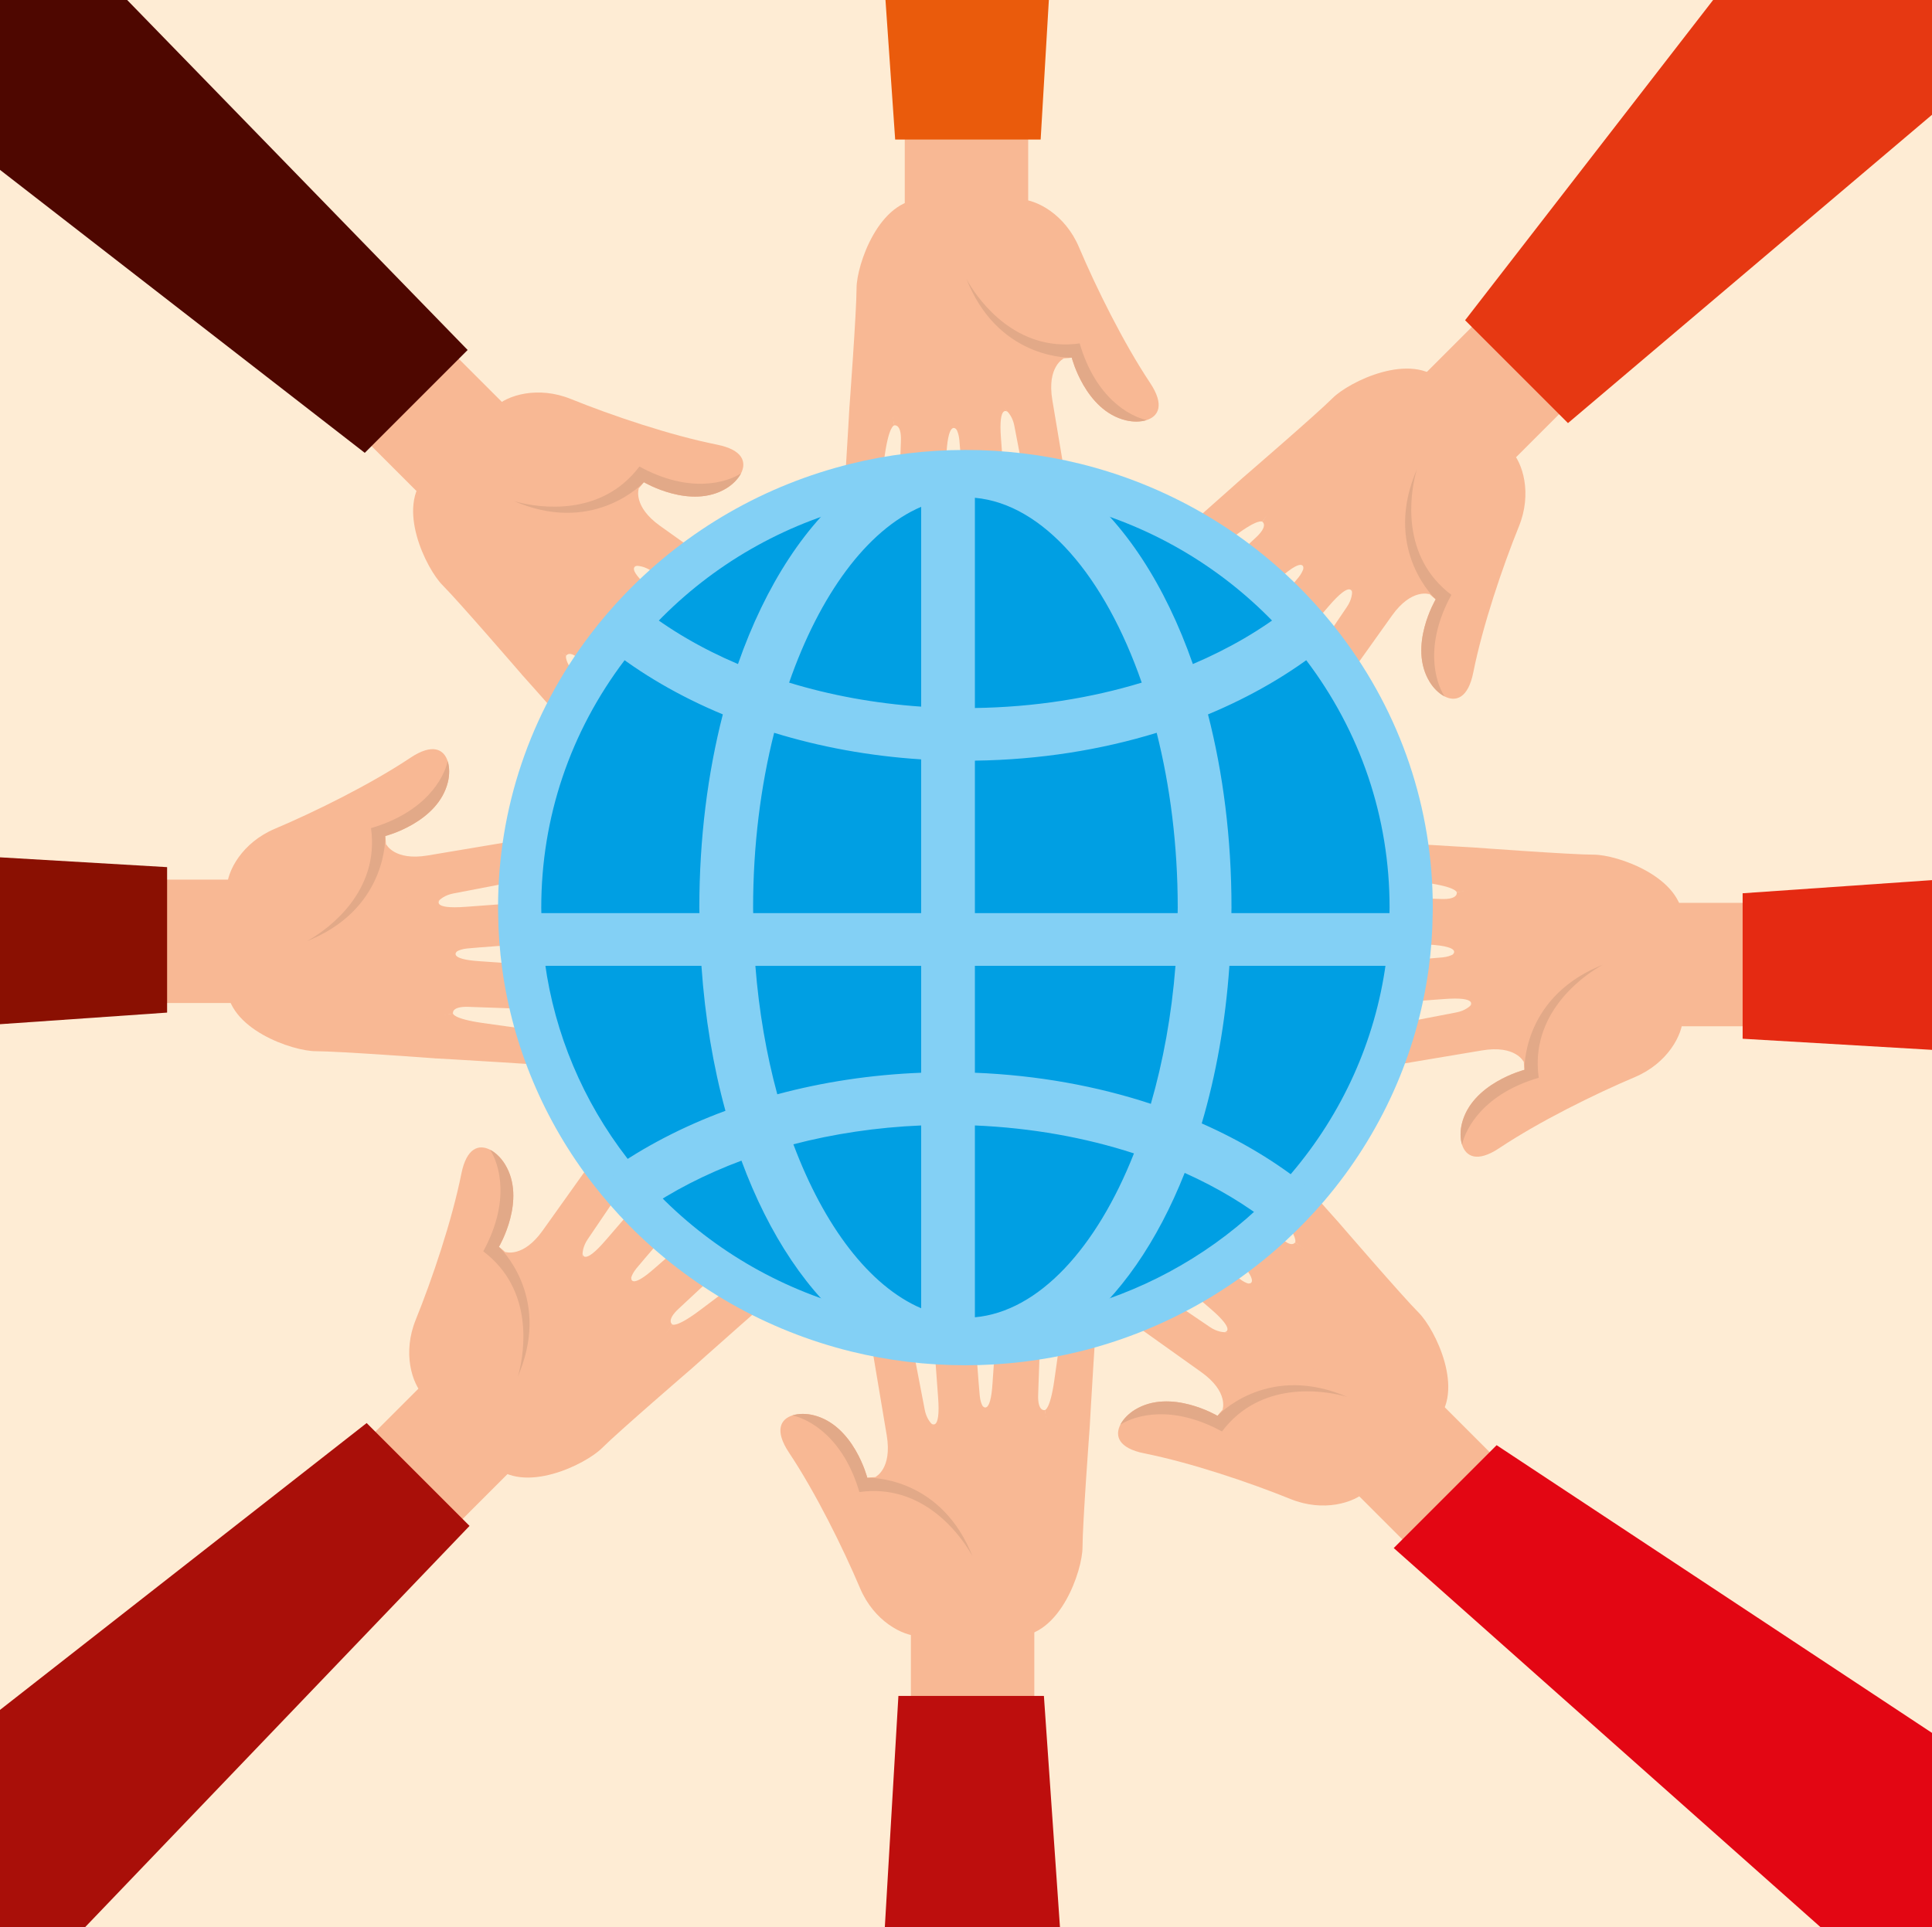 <?xml version="1.0" encoding="utf-8"?>
<!-- Generator: Adobe Illustrator 27.5.0, SVG Export Plug-In . SVG Version: 6.00 Build 0)  -->
<svg version="1.1" id="Capa_1" xmlns="http://www.w3.org/2000/svg" xmlns:xlink="http://www.w3.org/1999/xlink" x="0px" y="0px"
	 viewBox="0 0 420 419" style="enable-background:new 0 0 420 419;" xml:space="preserve">
<g>
	<rect style="fill:#FEECD4;" width="420" height="419"/>
	<g>
		<g>
			<path style="fill:#F8B894;" d="M49.311,193.336c0,0,0,11.449,0,20.918c0,9.469,14.335,14.313,19.346,14.313
				c5.012,0,26.084,1.563,26.084,1.563l-0.686-37.233l-14.283-2.29L49.311,193.336z"/>
			<path style="fill:#F8B894;" d="M94.07,197.948l-13.213-6.371l3.074-8.046c0,0,1.735,3.703,9.053,2.474
				c10.303-1.73,36.098-6.075,40.76-6.771c6.934-1.035,9.7,6.704,0.78,8.204c-5.206,0.873-32.127,6.105-35.928,6.823
				C94.795,194.977,94.07,197.948,94.07,197.948z"/>
			<path style="fill:#F8B894;" d="M98.477,220.375l-4.588,0.91l-7.188-14.888l12.686,0.434c0,0-2.339,1.735,5.09,2.183
				c10.468,0.631,32.585,2.857,37.294,3.228c7.003,0.549,7.444,8.654-1.617,8.107c-5.288-0.32-34.355-1.266-38.236-1.424
				C98.031,218.77,98.477,220.375,98.477,220.375z"/>
			<path style="fill:#F8B894;" d="M94.74,230.129l-10.34-7.771l14.076-1.982c0,0,0.002,1.125,6.377,2.045
				c8.978,1.295,19.221,2.652,23.252,3.307c5.999,0.973,5.689,7.67-2.084,6.549C121.485,231.619,94.74,230.129,94.74,230.129z"/>
			<path style="fill:#F8B894;" d="M97.644,209.493l-9.721-7.229l7.687-6.621c0,0-2.122,2.135,5.751,1.521
				c11.089-0.865,36.868-2.598,41.872-2.89c7.448-0.431,8.865,8.187-0.734,8.935c-5.6,0.437-36.818,2.61-40.918,3.018
				C97.483,206.638,97.644,209.493,97.644,209.493z"/>
			<path style="fill:#F8B894;" d="M71.683,206.395l-3.813-2.242l-0.158-0.092l-18.401-10.823c0-3.86,3.367-10.035,10.409-13.02
				c8.817-3.737,20.803-9.661,29.491-15.45c4.843-3.231,7.289-1.835,8.111,0.733c0.429,1.347,0.412,3.02,0.054,4.513
				c-2.123,8.839-13.624,11.766-13.624,11.766S86.469,200.243,71.683,206.395z"/>
			<path style="fill:#E2A988;" d="M66.649,204.662c0.063-0.031,0.456-0.232,1.063-0.601c3.595-2.173,14.884-10.171,12.94-24.001
				c11.902-3.479,15.854-10.893,16.67-14.558c0.429,1.347,0.412,3.02,0.054,4.513c-2.123,8.839-13.624,11.766-13.624,11.766
				s0.625,15.138-15.882,22.372C67.473,204.332,67.066,204.501,66.649,204.662z"/>
		</g>
		<rect x="9.779" y="191.256" style="fill:#F8B894;" width="42.838" height="26.832"/>
		<polygon style="fill:#8A1002;" points="0,186.412 0,222.695 36.326,220.172 36.326,188.544 		"/>
	</g>
	<g>
		<g>
			<path style="fill:#F8B894;" d="M365.85,221.063c0,0,0-11.449,0-20.917c0-9.469-14.336-14.312-19.348-14.312
				c-5.011,0-26.083-1.563-26.083-1.563l0.687,37.234l14.283,2.289L365.85,221.063z"/>
			<path style="fill:#F8B894;" d="M321.088,216.451l13.215,6.371l-3.075,8.045c0,0-1.735-3.703-9.054-2.473
				c-10.302,1.729-36.098,6.074-40.759,6.77c-6.934,1.033-9.7-6.703-0.78-8.203c5.207-0.873,32.127-6.105,35.928-6.822
				S321.088,216.451,321.088,216.451z"/>
			<path style="fill:#F8B894;" d="M316.682,194.021l4.588-0.908l7.19,14.887l-12.687-0.434c0,0,2.339-1.736-5.091-2.184
				c-10.467-0.631-32.584-2.857-37.293-3.227c-7.004-0.551-7.443-8.653,1.617-8.107c5.287,0.32,34.355,1.265,38.236,1.422
				C317.127,195.629,316.682,194.021,316.682,194.021z"/>
			<path style="fill:#F8B894;" d="M320.419,184.27l10.339,7.77l-14.076,1.982c0,0-0.001-1.122-6.376-2.042
				c-8.978-1.296-19.221-2.653-23.253-3.306c-5.998-0.974-5.688-7.671,2.085-6.549C293.674,182.779,320.419,184.27,320.419,184.27z"
				/>
			<path style="fill:#F8B894;" d="M317.516,204.905l9.721,7.23l-7.686,6.62c0,0,2.122-2.137-5.751-1.521
				c-11.089,0.865-36.867,2.598-41.873,2.889c-7.447,0.434-8.864-8.184,0.735-8.934c5.6-0.438,36.819-2.61,40.917-3.02
				C317.676,207.76,317.516,204.905,317.516,204.905z"/>
			<path style="fill:#F8B894;" d="M343.477,208.003l3.813,2.242l0.158,0.094l18.402,10.821c0,3.861-3.368,10.033-10.41,13.02
				c-8.817,3.736-20.803,9.66-29.491,15.447c-4.843,3.234-7.289,1.836-8.111-0.73c-0.429-1.348-0.412-3.02-0.054-4.514
				c2.123-8.84,13.624-11.768,13.624-11.768S328.69,214.155,343.477,208.003z"/>
			<path style="fill:#E2A988;" d="M348.51,209.736c-0.064,0.032-0.455,0.231-1.063,0.603c-3.595,2.171-14.883,10.169-12.939,23.999
				c-11.903,3.48-15.855,10.893-16.671,14.559c-0.429-1.348-0.412-3.02-0.054-4.514c2.123-8.84,13.624-11.768,13.624-11.768
				s-0.625-15.137,15.882-22.371C347.685,210.065,348.093,209.898,348.51,209.736z"/>
		</g>
		<rect x="362.542" y="196.311" style="fill:#F8B894;" width="42.838" height="26.833"/>
		<polygon style="fill:#E52A12;" points="420,191.367 378.833,194.225 378.833,225.855 420,228.271 		"/>
	</g>
	<g>
		<g>
			<path style="fill:#F8B894;" d="M221.439,43.327c0,0-11.449,0-20.918,0c-9.469,0-14.313,14.335-14.313,19.347
				s-1.563,26.083-1.563,26.083l37.233-0.687l2.291-14.282L221.439,43.327z"/>
			<path style="fill:#F8B894;" d="M216.828,88.088l6.371-13.214l8.044,3.075c0,0-3.702,1.734-2.474,9.053
				c1.729,10.302,6.074,36.098,6.77,40.759c1.035,6.934-6.703,9.7-8.201,0.78c-0.874-5.206-6.105-32.127-6.824-35.928
				C219.798,88.813,216.828,88.088,216.828,88.088z"/>
			<path style="fill:#F8B894;" d="M194.398,92.494l-0.908-4.588l14.887-7.19l-0.434,12.686c0,0-1.736-2.338-2.184,5.091
				c-0.632,10.466-2.858,32.584-3.229,37.293c-0.549,7.004-8.652,7.444-8.106-1.617c0.319-5.288,1.267-34.355,1.423-38.237
				C196.004,92.049,194.398,92.494,194.398,92.494z"/>
			<path style="fill:#F8B894;" d="M184.645,88.757l7.771-10.34l1.982,14.077c0,0-1.124,0.001-2.044,6.377
				c-1.297,8.977-2.653,19.22-3.307,23.252c-0.974,5.998-7.671,5.688-6.548-2.085C183.155,115.502,184.645,88.757,184.645,88.757z"
				/>
			<path style="fill:#F8B894;" d="M205.281,91.66l7.229-9.72l6.62,7.686c0,0-2.137-2.122-1.521,5.751
				c0.866,11.088,2.599,36.868,2.89,41.873c0.433,7.447-8.184,8.865-8.934-0.734c-0.438-5.601-2.609-36.819-3.018-40.918
				C208.137,91.5,205.281,91.66,205.281,91.66z"/>
			<path style="fill:#F8B894;" d="M208.379,65.7l2.241-3.814l0.094-0.157l10.822-18.403c3.86,0,10.034,3.368,13.02,10.41
				c3.736,8.817,9.661,20.802,15.448,29.491c3.232,4.843,1.835,7.29-0.732,8.111c-1.348,0.43-3.02,0.413-4.513,0.054
				c-8.84-2.124-11.767-13.624-11.767-13.624S214.531,80.485,208.379,65.7z"/>
			<path style="fill:#E2A988;" d="M210.111,60.666c0.032,0.064,0.232,0.456,0.603,1.063c2.172,3.594,10.17,14.883,24,12.94
				c3.48,11.902,10.892,15.855,14.558,16.67c-1.348,0.43-3.02,0.413-4.513,0.054c-8.84-2.124-11.767-13.624-11.767-13.624
				s-15.137,0.625-22.372-15.883C210.442,61.49,210.273,61.083,210.111,60.666z"/>
		</g>
		<rect x="196.688" y="3.796" style="fill:#F8B894;" width="26.832" height="42.837"/>
		<polygon style="fill:#EA5B0C;" points="192.495,0 194.602,30.343 226.23,30.343 228.012,0 		"/>
	</g>
	<g>
		<g>
			<path style="fill:#F8B894;" d="M200.099,355.762c0,0,11.449,0,20.917,0c9.469,0,14.312-14.334,14.312-19.346
				c0-5.012,1.563-26.084,1.563-26.084l-37.233,0.688l-2.29,14.281L200.099,355.762z"/>
			<path style="fill:#F8B894;" d="M204.709,311.002l-6.37,13.213l-8.046-3.074c0,0,3.702-1.734,2.474-9.053
				c-1.73-10.303-6.074-36.098-6.77-40.76c-1.034-6.934,6.703-9.699,8.202-0.779c0.873,5.205,6.106,32.127,6.822,35.928
				C201.74,310.277,204.709,311.002,204.709,311.002z"/>
			<path style="fill:#F8B894;" d="M227.138,306.596l0.909,4.588l-14.887,7.189l0.434-12.685c0,0,1.735,2.338,2.184-5.092
				c0.631-10.467,2.857-32.584,3.227-37.293c0.551-7.004,8.653-7.443,8.107,1.617c-0.32,5.287-1.265,34.355-1.422,38.236
				C225.532,307.041,227.138,306.596,227.138,306.596z"/>
			<path style="fill:#F8B894;" d="M236.891,310.332l-7.77,10.34l-1.982-14.076c0,0,1.125-0.002,2.044-6.377
				c1.297-8.977,2.653-19.219,3.307-23.252c0.973-5.998,7.671-5.688,6.549,2.086C238.381,283.588,236.891,310.332,236.891,310.332z"
				/>
			<path style="fill:#F8B894;" d="M216.255,307.43l-7.229,9.721l-6.621-7.688c0,0,2.137,2.123,1.521-5.75
				c-0.865-11.088-2.599-36.869-2.89-41.873c-0.432-7.447,8.186-8.865,8.935,0.734c0.438,5.602,2.61,36.818,3.019,40.918
				C213.4,307.59,216.255,307.43,216.255,307.43z"/>
			<path style="fill:#F8B894;" d="M213.158,333.391l-2.242,3.813l-0.094,0.158l-10.821,18.402c-3.861,0-10.034-3.369-13.02-10.41
				c-3.737-8.818-9.661-20.803-15.448-29.49c-3.233-4.844-1.836-7.291,0.731-8.111c1.347-0.43,3.02-0.414,4.514-0.055
				c8.838,2.123,11.766,13.623,11.766,13.623S207.006,318.605,213.158,333.391z"/>
			<path style="fill:#E2A988;" d="M211.425,338.424c-0.032-0.064-0.233-0.457-0.603-1.063c-2.172-3.596-10.169-14.885-24-12.941
				c-3.48-11.902-10.892-15.853-14.558-16.668c1.347-0.43,3.02-0.414,4.514-0.055c8.838,2.123,11.766,13.623,11.766,13.623
				s15.138-0.625,22.372,15.883C211.095,337.6,211.263,338.008,211.425,338.424z"/>
		</g>
		<rect x="198.017" y="352.457" style="fill:#F8B894;" width="26.833" height="42.836"/>
		<polygon style="fill:#BD0E0D;" points="230.425,419 226.935,368.746 195.306,368.746 192.355,419 		"/>
	</g>
	<g>
		<g>
			<path style="fill:#F8B894;" d="M107.453,88.666c0,0-8.096,8.095-14.79,14.79c-6.696,6.696,0.016,20.257,3.56,23.801
				c3.543,3.544,17.338,19.549,17.338,19.549l25.843-26.813l-8.48-11.719L107.453,88.666z"/>
			<path style="fill:#F8B894;" d="M135.844,123.577l-4.84-13.849l7.863-3.515c0,0-1.391,3.845,4.652,8.15
				c8.508,6.061,29.821,21.229,33.609,24.034c5.635,4.171,2.119,11.599-5.248,6.352c-4.3-3.064-27.035-18.4-30.23-20.581
				C138.457,121.988,135.844,123.577,135.844,123.577z"/>
			<path style="fill:#F8B894;" d="M123.1,142.552l-3.887-2.601l5.444-15.611l8.663,9.278c0,0-2.88-0.427,2.056,5.143
				c6.955,7.848,21.02,25.062,24.088,28.653c4.563,5.34-0.856,11.383-6.876,4.588c-3.512-3.965-23.398-25.186-26.031-28.043
				C123.921,141.101,123.1,142.552,123.1,142.552z"/>
			<path style="fill:#F8B894;" d="M113.561,146.806L111.744,134l11.355,8.552c0,0-0.793,0.796,3.063,5.954
				c5.432,7.264,11.716,15.467,14.104,18.78c3.553,4.93-1.401,9.446-6.105,3.156C131.418,166.771,113.561,146.806,113.561,146.806z"
				/>
			<path style="fill:#F8B894;" d="M130.205,134.267l-1.762-11.984l10.117,0.753c0,0-3.011,0.01,2.991,5.142
				c8.452,7.23,27.906,24.233,31.651,27.565c5.572,4.961,0.48,12.058-6.837,5.798c-4.268-3.65-27.88-24.189-31.067-26.798
				C132.111,132.135,130.205,134.267,130.205,134.267z"/>
			<path style="fill:#F8B894;" d="M114.039,113.72l-1.111-4.282l-0.046-0.177l-5.359-20.665c2.729-2.729,9.477-4.714,16.566-1.846
				c8.878,3.593,21.541,7.879,31.778,9.929c5.71,1.14,6.452,3.857,5.217,6.254c-0.648,1.256-1.844,2.427-3.152,3.229
				c-7.752,4.748-17.954-1.313-17.954-1.313S128.845,119.824,114.039,113.72z"/>
			<path style="fill:#E2A988;" d="M111.705,108.935c0.067,0.023,0.486,0.159,1.177,0.327c4.078,1.004,17.716,3.332,26.121-7.821
				c10.876,5.956,18.913,3.509,22.081,1.493c-0.648,1.256-1.844,2.427-3.152,3.229c-7.752,4.748-17.954-1.313-17.954-1.313
				s-10.262,11.146-27.05,4.589C112.521,109.284,112.115,109.116,111.705,108.935z"/>
		</g>
		
			<rect x="73.215" y="62.455" transform="matrix(0.707 -0.707 0.707 0.707 -33.934 85.82)" style="fill:#F8B894;" width="26.833" height="42.837"/>
		<polygon style="fill:#4E0700;" points="27.646,0 0,0 0,36.934 79.296,98.461 101.661,76.096 		"/>
	</g>
	<g>
		<g>
			<path style="fill:#F8B894;" d="M297.195,324.027c0,0,8.096-8.096,14.79-14.791c6.695-6.695-0.017-20.256-3.561-23.801
				c-3.543-3.543-17.338-19.549-17.338-19.549l-25.843,26.813l8.48,11.721L297.195,324.027z"/>
			<path style="fill:#F8B894;" d="M268.805,289.115l4.838,13.85l-7.862,3.516c0,0,1.392-3.846-4.653-8.15
				c-8.507-6.063-29.819-21.23-33.608-24.037c-5.635-4.17-2.119-11.598,5.248-6.35c4.299,3.064,27.035,18.398,30.23,20.58
				C266.191,290.703,268.805,289.115,268.805,289.115z"/>
			<path style="fill:#F8B894;" d="M281.549,270.139l3.887,2.603l-5.445,15.609l-8.662-9.277c0,0,2.881,0.428-2.057-5.143
				c-6.955-7.848-21.02-25.061-24.088-28.652c-4.563-5.342,0.855-11.383,6.877-4.588c3.512,3.963,23.399,25.186,26.031,28.041
				C280.727,271.592,281.549,270.139,281.549,270.139z"/>
			<path style="fill:#F8B894;" d="M291.087,265.887l1.817,12.805l-11.355-8.553c0,0,0.792-0.793-3.064-5.951
				c-5.432-7.266-11.715-15.469-14.104-18.779c-3.554-4.932,1.4-9.447,6.105-3.158C273.229,245.92,291.087,265.887,291.087,265.887z
				"/>
			<path style="fill:#F8B894;" d="M274.443,278.426l1.76,11.986l-10.115-0.756c0,0,3.011-0.01-2.991-5.141
				c-8.452-7.23-27.907-24.232-31.651-27.566c-5.572-4.961-0.48-12.055,6.837-5.797c4.27,3.648,27.88,24.189,31.067,26.799
				C272.537,280.557,274.443,278.426,274.443,278.426z"/>
			<path style="fill:#F8B894;" d="M290.609,298.973l1.111,4.281l0.045,0.178l5.36,20.664c-2.732,2.73-9.477,4.715-16.567,1.846
				c-8.878-3.592-21.54-7.879-31.777-9.93c-5.711-1.139-6.451-3.855-5.218-6.254c0.649-1.254,1.845-2.426,3.152-3.229
				c7.753-4.748,17.954,1.315,17.954,1.315S275.804,292.867,290.609,298.973z"/>
			<path style="fill:#E2A988;" d="M292.942,303.758c-0.068-0.023-0.485-0.158-1.177-0.326c-4.077-1.006-17.715-3.334-26.12,7.82
				c-10.877-5.955-18.913-3.51-22.082-1.494c0.649-1.254,1.845-2.426,3.152-3.229c7.753-4.748,17.954,1.315,17.954,1.315
				s10.262-11.147,27.051-4.59C292.127,303.408,292.533,303.576,292.942,303.758z"/>
		</g>
		
			<rect x="304.601" y="307.4" transform="matrix(0.707 -0.707 0.707 0.707 -139.365 321.193)" style="fill:#F8B894;" width="26.833" height="42.837"/>
		<polygon style="fill:#E30613;" points="420,419 420,376.787 325.353,314.23 302.986,336.596 395.738,419 		"/>
	</g>
	<g>
		<g>
			<path style="fill:#F8B894;" d="M328.295,97.789c0,0-8.096-8.096-14.791-14.791c-6.695-6.695-20.258,0.016-23.801,3.56
				c-3.544,3.544-19.549,17.339-19.549,17.339l26.814,25.842l11.719-8.479L328.295,97.789z"/>
			<path style="fill:#F8B894;" d="M293.385,126.179l13.848-4.838l3.514,7.862c0,0-3.844-1.391-8.15,4.652
				c-6.063,8.507-21.229,29.82-24.034,33.608c-4.171,5.634-11.599,2.119-6.351-5.248c3.063-4.3,18.4-27.035,20.58-30.23
				C294.972,128.792,293.385,126.179,293.385,126.179z"/>
			<path style="fill:#F8B894;" d="M274.408,113.435l2.602-3.885l15.61,5.442l-9.276,8.664c0,0,0.425-2.882-5.145,2.055
				c-7.848,6.954-25.061,21.02-28.652,24.088c-5.342,4.564-11.382-0.854-4.59-6.875c3.966-3.514,25.19-23.398,28.045-26.033
				C275.858,114.256,274.408,113.435,274.408,113.435z"/>
			<path style="fill:#F8B894;" d="M270.154,103.896l12.807-1.817l-8.553,11.355c0,0-0.796-0.794-5.953,3.064
				c-7.267,5.431-15.468,11.713-18.78,14.103c-4.931,3.553-9.446-1.402-3.155-6.105
				C250.189,121.754,270.154,103.896,270.154,103.896z"/>
			<path style="fill:#F8B894;" d="M282.694,120.541l11.984-1.762l-0.754,10.117c0,0-0.01-3.012-5.143,2.99
				c-7.227,8.454-24.23,27.907-27.565,31.652c-4.959,5.572-12.055,0.481-5.798-6.837c3.651-4.269,24.191-27.88,26.8-31.067
				C284.826,122.446,282.694,120.541,282.694,120.541z"/>
			<path style="fill:#F8B894;" d="M303.241,104.374l4.28-1.112l0.178-0.045l20.665-5.36c2.73,2.729,4.714,9.477,1.846,16.567
				c-3.593,8.877-7.878,21.541-9.93,31.776c-1.14,5.71-3.857,6.453-6.255,5.217c-1.256-0.648-2.426-1.843-3.227-3.152
				c-4.749-7.751,1.313-17.953,1.313-17.953S297.135,119.179,303.241,104.374z"/>
			<path style="fill:#E2A988;" d="M308.025,102.04c-0.023,0.068-0.158,0.487-0.326,1.178c-1.006,4.077-3.333,17.715,7.821,26.12
				c-5.956,10.878-3.511,18.913-1.495,22.081c-1.256-0.648-2.426-1.843-3.227-3.152c-4.749-7.751,1.313-17.953,1.313-17.953
				s-11.146-10.263-4.59-27.051C307.676,102.856,307.846,102.45,308.025,102.04z"/>
		</g>
		
			<rect x="311.668" y="63.55" transform="matrix(0.707 -0.707 0.707 0.707 43.131 258.064)" style="fill:#F8B894;" width="42.837" height="26.832"/>
		<polygon style="fill:#E63812;" points="372.418,0 318.499,69.631 340.865,91.996 420,24.956 420,0 		"/>
	</g>
	<g>
		<g>
			<path style="fill:#F8B894;" d="M92.279,303.625c0,0,8.096,8.094,14.791,14.789c6.696,6.697,20.256-0.016,23.8-3.559
				c3.544-3.545,19.55-17.338,19.55-17.338l-26.814-25.844l-11.72,8.48L92.279,303.625z"/>
			<path style="fill:#F8B894;" d="M127.19,275.234l-13.848,4.838l-3.516-7.863c0,0,3.845,1.393,8.15-4.652
				c6.063-8.506,21.229-29.82,24.035-33.607c4.171-5.635,11.598-2.119,6.351,5.248c-3.063,4.299-18.398,27.035-20.581,30.23
				C125.604,272.621,127.19,275.234,127.19,275.234z"/>
			<path style="fill:#F8B894;" d="M146.166,287.977l-2.602,3.889l-15.611-5.443l9.278-8.664c0,0-0.427,2.881,5.144-2.057
				c7.848-6.955,25.061-21.02,28.651-24.088c5.343-4.563,11.384,0.855,4.59,6.875c-3.965,3.514-25.188,23.4-28.044,26.033
				C144.716,287.156,146.166,287.977,146.166,287.977z"/>
			<path style="fill:#F8B894;" d="M150.42,297.518l-12.807,1.814l8.553-11.355c0,0,0.796,0.795,5.954-3.063
				c7.265-5.432,15.467-11.715,18.779-14.104c4.931-3.553,9.446,1.402,3.157,6.105C170.385,279.658,150.42,297.518,150.42,297.518z"
				/>
			<path style="fill:#F8B894;" d="M137.881,280.873l-11.984,1.762l0.753-10.117c0,0,0.01,3.012,5.143-2.992
				c7.228-8.451,24.231-27.906,27.565-31.65c4.96-5.572,12.056-0.48,5.798,6.838c-3.65,4.268-24.189,27.879-26.799,31.066
				C135.749,278.967,137.881,280.873,137.881,280.873z"/>
			<path style="fill:#F8B894;" d="M117.334,297.039l-4.282,1.111l-0.177,0.045l-20.664,5.361c-2.731-2.73-4.715-9.477-1.846-16.568
				c3.592-8.877,7.878-21.539,9.929-31.777c1.139-5.711,3.857-6.453,6.254-5.217c1.255,0.648,2.427,1.842,3.229,3.152
				c4.747,7.752-1.313,17.953-1.313,17.953S123.438,282.234,117.334,297.039z"/>
			<path style="fill:#E2A988;" d="M112.549,299.373c0.022-0.068,0.158-0.488,0.326-1.178c1.005-4.078,3.333-17.715-7.82-26.119
				c5.955-10.879,3.509-18.914,1.493-22.082c1.255,0.648,2.427,1.842,3.229,3.152c4.747,7.752-1.313,17.953-1.313,17.953
				s11.146,10.264,4.588,27.051C112.898,298.557,112.729,298.963,112.549,299.373z"/>
		</g>
		
			<rect x="66.069" y="311.03" transform="matrix(0.707 -0.707 0.707 0.707 -203.798 156.899)" style="fill:#F8B894;" width="42.837" height="26.833"/>
		<polygon style="fill:#A90F09;" points="18.527,419 102.074,331.781 79.709,309.416 0,371.788 0,419 		"/>
	</g>
	<g>
		<g>
			<g>
				<g>
					<path style="fill:#009FE3;" d="M306.776,197.337c0,0.407,0,0.815-0.019,1.204c-0.037,3.889-0.32,7.703-0.832,11.463
						c-2.477,18.187-10.211,34.726-21.649,48.154c-2.477,2.889-5.107,5.611-7.884,8.186c-11.836,10.963-26.491,19.02-42.77,23.039
						c-7.603,1.873-15.563,2.871-23.75,2.871c-8.206,0-16.168-0.998-23.768-2.871c-17.813-4.408-33.656-13.631-46.02-26.188
						c-2.668-2.723-5.183-5.594-7.507-8.613c-9.853-12.742-16.488-27.982-18.758-44.578c-0.512-3.76-0.795-7.574-0.833-11.463
						c-0.018-0.389-0.018-0.797-0.018-1.204c0-21.225,7.11-40.801,19.099-56.598c2.286-3.02,4.764-5.89,7.392-8.611
						c12.443-12.891,28.533-22.356,46.628-26.819c7.618-1.888,15.58-2.888,23.786-2.888c8.206,0,16.168,1,23.768,2.87
						c18.113,4.481,34.205,13.946,46.646,26.837c2.628,2.722,5.107,5.592,7.394,8.611
						C299.668,156.536,306.776,176.112,306.776,197.337z"/>
					<path style="fill:#83D0F5;" d="M209.873,296.853c-8.418,0-16.8-1.012-24.911-3.008c-18.358-4.547-35.045-14.037-48.259-27.457
						c-2.848-2.908-5.494-5.945-7.875-9.035c-10.546-13.643-17.349-29.807-19.661-46.737c-0.54-3.956-0.833-7.974-0.873-11.95
						c-0.019-0.432-0.021-0.88-0.021-1.329c0-21.559,6.925-42.079,20.026-59.343c2.336-3.085,4.944-6.124,7.75-9.027
						c13.305-13.787,30.212-23.511,48.891-28.119c16.192-4.011,33.595-4.018,49.845-0.018c18.702,4.627,35.614,14.356,48.915,28.137
						c2.805,2.905,5.412,5.942,7.752,9.031c13.098,17.26,20.022,37.78,20.022,59.339c0,0.449-0.001,0.898-0.021,1.329
						c-0.043,3.978-0.334,7.996-0.87,11.946c-2.53,18.57-10.381,36.031-22.701,50.494c-2.56,2.986-5.339,5.871-8.264,8.582
						c-12.599,11.668-28.108,20.023-44.849,24.156C226.652,295.842,218.278,296.853,209.873,296.853z M209.873,107.02
						c-7.661,0-15.276,0.924-22.635,2.748c-16.948,4.18-32.289,13.004-44.366,25.519c-2.548,2.64-4.917,5.396-7.034,8.192
						c-11.889,15.668-18.173,34.291-18.173,53.857c0,0.333-0.001,0.666,0.015,0.983c0.002,0.06,0.004,0.119,0.005,0.176
						c0.034,3.629,0.301,7.296,0.79,10.902c2.1,15.357,8.271,30.021,17.846,42.408c2.162,2.807,4.567,5.564,7.151,8.203
						c11.989,12.174,27.132,20.793,43.784,24.912c14.706,3.621,30.479,3.629,45.223,0c15.182-3.748,29.252-11.328,40.687-21.92
						c2.663-2.469,5.193-5.094,7.515-7.803c11.174-13.115,18.297-28.957,20.592-45.802c0.489-3.602,0.756-7.271,0.791-10.901
						c0-0.057,0.002-0.116,0.004-0.176c0.017-0.317,0.015-0.65,0.015-0.983c0-19.566-6.284-38.189-18.171-53.855
						c-2.119-2.798-4.486-5.554-7.036-8.195c-12.072-12.51-27.42-21.34-44.384-25.536C225.13,107.938,217.517,107.02,209.873,107.02
						z"/>
				</g>
			</g>
			<path style="fill:#83D0F5;" d="M305.926,210.004c0.512-3.76,0.795-7.574,0.832-11.463h-39.064c0-0.408,0.021-0.797,0.021-1.204
				c0-15.094-1.835-29.28-5.107-42.004c9.436-3.926,17.908-8.871,25.073-14.594c-2.287-3.02-4.766-5.89-7.394-8.611
				c-5.975,4.74-13.045,8.888-20.969,12.259c-6.013-17.224-14.937-30.892-25.677-39.097c-7.6-1.87-15.561-2.87-23.768-2.87
				c-8.206,0-16.168,1-23.786,2.888c-10.722,8.187-19.645,21.854-25.657,39.078c-7.924-3.371-14.995-7.52-20.971-12.259
				c-2.628,2.722-5.105,5.592-7.392,8.611c7.164,5.723,15.637,10.668,25.071,14.594c-3.271,12.724-5.107,26.91-5.107,42.004
				c0,0.407,0.019,0.796,0.019,1.204h-39.063c0.038,3.889,0.321,7.703,0.833,11.463h38.666c0.775,11.224,2.553,21.816,5.219,31.521
				c-9.322,3.445-17.793,7.873-25.127,13.057c2.324,3.02,4.839,5.891,7.507,8.613c6.163-4.26,13.272-7.908,21.1-10.834
				c5.992,16.242,14.634,29.15,24.92,37.022c7.6,1.873,15.562,2.871,23.768,2.871c8.188,0,16.147-0.998,23.75-2.871
				c9.737-7.426,17.979-19.352,23.918-34.356c7.071,3.168,13.426,6.982,18.852,11.317c2.777-2.574,5.407-5.297,7.884-8.186
				c-6.617-5.391-14.389-10.076-23.029-13.891c3.081-10.426,5.161-21.965,6.013-34.263H305.926z M200.25,284.457
				c-11.27-4.836-21.141-17.91-27.777-35.65c8.679-2.262,18.02-3.688,27.777-4.096V284.457z M200.25,233.248
				c-10.967,0.424-21.48,2.055-31.274,4.686c-2.346-8.631-3.99-18.039-4.765-27.929h36.039V233.248z M200.25,198.541h-36.513
				c0-0.408-0.019-0.797-0.019-1.204c0-13.501,1.643-26.41,4.574-38.004c9.928,3.056,20.668,5.057,31.957,5.778V198.541z
				 M200.25,153.647c-10.154-0.704-19.817-2.501-28.704-5.223c6.618-19.039,16.886-33.151,28.704-38.226V153.647z M211.934,108.235
				c14.939,1.351,28.268,17.169,36.267,40.189c-11.061,3.371-23.333,5.335-36.267,5.52V108.235z M211.934,286.42v-41.709
				c12.347,0.52,24.052,2.648,34.582,6.074C238.407,271.326,225.85,285.162,211.934,286.42z M250.186,240.008
				c-11.704-3.854-24.619-6.223-38.252-6.76v-23.244h43.603C254.705,220.691,252.85,230.82,250.186,240.008z M256.009,198.541
				h-44.075v-33.152c14.049-0.185,27.398-2.335,39.52-6.056c2.93,11.594,4.575,24.503,4.575,38.004
				C256.028,197.744,256.009,198.133,256.009,198.541z"/>
		</g>
	</g>
</g>
</svg>
